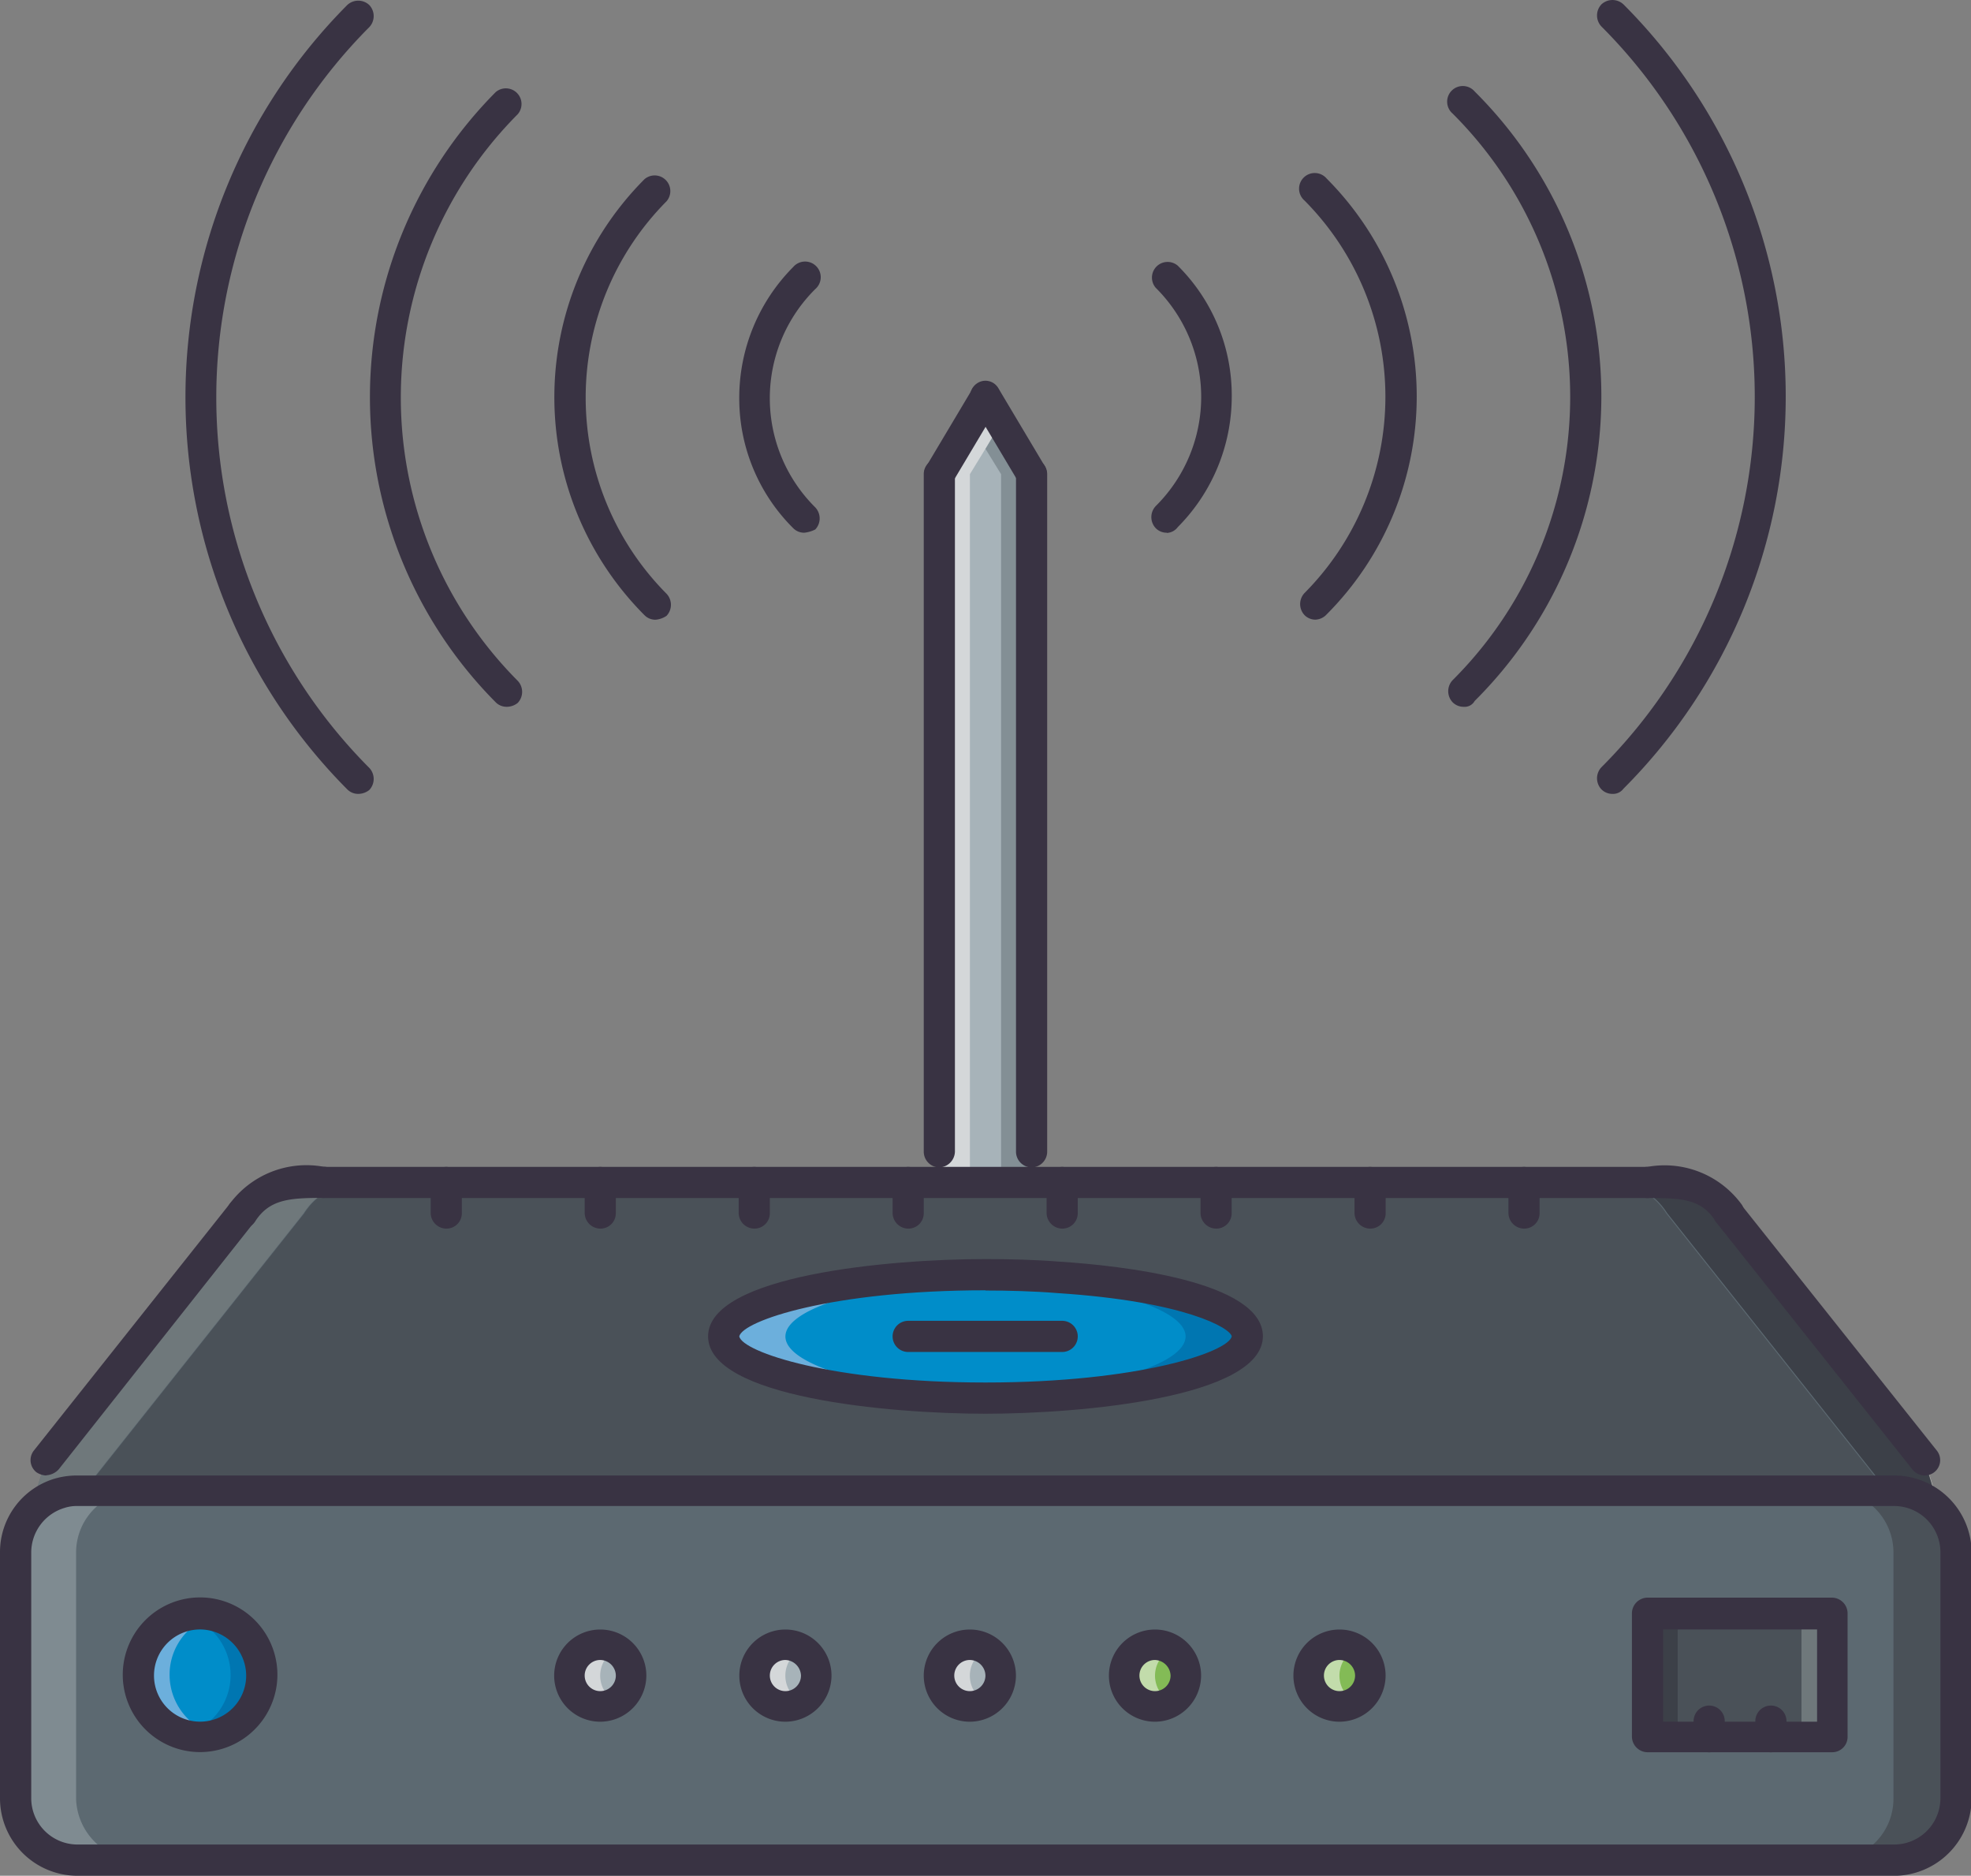 <svg xmlns="http://www.w3.org/2000/svg" xmlns:xlink="http://www.w3.org/1999/xlink" viewBox="0 0 27.326 26">
  <rect x="0" y="0" width="27.326" height="26" fill="#808080" stroke="none"/>
  <defs>
    <style>
      .cls-1 {
        fill: #5c6971;
      }

      .cls-2 {
        fill: #7f8b91;
      }

      .cls-3 {
        fill: #ceccc9;
      }

      .cls-4 {
        fill: #4a5158;
      }

      .cls-5 {
        fill: #83bb56;
      }

      .cls-6 {
        fill: #a7b3b9;
      }

      .cls-7 {
        fill: #b2b7b9;
      }

      .cls-8 {
        fill: #d4d7d9;
      }

      .cls-9 {
        fill: #c2dcab;
      }

      .cls-10 {
        fill: #008dc9;
      }

      .cls-11 {
        fill: #fff;
      }

      .cls-12 {
        fill: #6cafdc;
      }

      .cls-13 {
        fill: #0076b1;
      }

      .cls-14 {
        fill: #4f8eb7;
      }

      .cls-15 {
        fill: #919b9f;
      }

      .cls-16 {
        fill: #838f95;
      }

      .cls-17 {
        fill: #a9b0b0;
      }

      .cls-18 {
        fill: #3f7294;
      }

      .cls-19 {
        fill: #6f787b;
      }

      .cls-20 {
        fill: #3c4048;
      }

      .cls-21 {
        clip-path: url(#clip-path);
      }

      .cls-22 {
        fill: #393343;
      }
    </style>
    <clipPath id="clip-path">
      <rect id="Rectangle_445" data-name="Rectangle 445" width="27.326" height="25.993"/>
    </clipPath>
  </defs>
  <g id="Acces_wifi_icon" data-name="Acces wifi icon" transform="translate(0 0.075)">
    <path id="Tracé_2243" data-name="Tracé 2243" class="cls-1" d="M29.294,230.156v3.414a.861.861,0,0,1-.856.856H3.256a.861.861,0,0,1-.856-.856v-3.414a.862.862,0,0,1,.6-.82.777.777,0,0,1,.252-.036H28.438a.861.861,0,0,1,.856.856" transform="translate(-2.184 -208.716)"/>
    <path id="Tracé_2244" data-name="Tracé 2244" class="cls-2" d="M4.011,234.516H3.156a.861.861,0,0,1-.856-.856v-3.414a.814.814,0,0,1,.2-.54v.009h0a6.276,6.276,0,0,1,.657-.315H4a.777.777,0,0,0-.252.036.854.854,0,0,0-.6.82v3.414a.879.879,0,0,0,.865.847" transform="translate(-2.093 -208.807)"/>
    <path id="Tracé_2245" data-name="Tracé 2245" class="cls-3" d="M291.5,277.647h0m0,0a.759.759,0,0,0,.243-.036.691.691,0,0,1-.243.036m.3-.054a.848.848,0,0,0,.558-.748.866.866,0,0,1-.558.748m.558-.748h0m0,0h0m0,0h0m0-.009h0m0,0h0m0,0h0m0-.009h0m0,0h0m0,0h0m0,0h0m0-.009h0m0,0h0m0,0h0m0,0h0m0,0h0m0-.009h0m0,0h0m0,0h0m0,0h0m0-.009h0m0,0h0m0,0h0m0,0h0" transform="translate(-265.246 -251.938)"/>
    <path id="Tracé_2246" data-name="Tracé 2246" class="cls-4" d="M282.856,234.425H282a.777.777,0,0,0,.252-.036.854.854,0,0,0,.6-.82v-3.414A.861.861,0,0,0,282,229.3h.847l.387.171c.126.063.234.126.27.135h0a.814.814,0,0,1,.2.54v3.414h0a.852.852,0,0,1-.558.748.054.054,0,0,1-.036.009H283.1a.259.259,0,0,1-.243.108h0" transform="translate(-256.601 -208.716)"/>
    <path id="Tracé_2247" data-name="Tracé 2247" class="cls-5" d="M201.923,253a.423.423,0,1,1-.423.423.429.429,0,0,1,.423-.423" transform="translate(-183.352 -230.281)"/>
    <path id="Tracé_2248" data-name="Tracé 2248" class="cls-5" d="M173.52,253a.423.423,0,1,1-.423.423.417.417,0,0,1,.423-.423" transform="translate(-157.506 -230.281)"/>
    <path id="Tracé_2249" data-name="Tracé 2249" class="cls-6" d="M145.023,253a.423.423,0,1,1-.423.423.429.429,0,0,1,.423-.423" transform="translate(-131.576 -230.281)"/>
    <path id="Tracé_2250" data-name="Tracé 2250" class="cls-6" d="M116.62,253a.423.423,0,1,1-.423.423.423.423,0,0,1,.423-.423" transform="translate(-105.731 -230.281)"/>
    <path id="Tracé_2251" data-name="Tracé 2251" class="cls-6" d="M88.123,253a.423.423,0,1,1-.423.423.429.429,0,0,1,.423-.423" transform="translate(-79.801 -230.281)"/>
    <path id="Tracé_2252" data-name="Tracé 2252" class="cls-7" d="M88.123,253.856a.423.423,0,0,1-.423-.423h0a.423.423,0,0,0,.423.423h0m0-.856h0" transform="translate(-79.801 -230.281)"/>
    <path id="Tracé_2253" data-name="Tracé 2253" class="cls-8" d="M88.123,253.947a.423.423,0,1,1,0-.847h0a.434.434,0,0,1,.216.063.408.408,0,0,0,0,.721.434.434,0,0,1-.216.063h0" transform="translate(-79.801 -230.372)"/>
    <path id="Tracé_2254" data-name="Tracé 2254" class="cls-7" d="M116.62,253.856a.423.423,0,0,1-.423-.423h0a.417.417,0,0,0,.423.423h0m0-.856h0" transform="translate(-105.731 -230.281)"/>
    <path id="Tracé_2255" data-name="Tracé 2255" class="cls-8" d="M116.623,253.947a.423.423,0,1,1,0-.847h0a.434.434,0,0,1,.216.063.408.408,0,0,0,0,.721.462.462,0,0,1-.216.063h0" transform="translate(-105.734 -230.372)"/>
    <path id="Tracé_2256" data-name="Tracé 2256" class="cls-7" d="M145.023,253.856a.423.423,0,0,1-.423-.423h0a.423.423,0,0,0,.423.423h0m-.423-.432a.427.427,0,0,1,.423-.414.41.41,0,0,0-.423.414m.423-.423h0" transform="translate(-131.576 -230.281)"/>
    <path id="Tracé_2257" data-name="Tracé 2257" class="cls-8" d="M145.023,253.947a.423.423,0,0,1-.423-.423v-.009a.427.427,0,0,1,.423-.414h0a.434.434,0,0,1,.216.063.408.408,0,0,0,0,.721.434.434,0,0,1-.216.063h0" transform="translate(-131.576 -230.372)"/>
    <path id="Tracé_2258" data-name="Tracé 2258" class="cls-7" d="M173.52,253.856a.423.423,0,0,1-.423-.423h0a.412.412,0,0,0,.423.423h0m0-.856h0" transform="translate(-157.506 -230.281)"/>
    <path id="Tracé_2259" data-name="Tracé 2259" class="cls-9" d="M173.523,253.947a.423.423,0,0,1,0-.847h0a.434.434,0,0,1,.216.063.408.408,0,0,0,0,.721.494.494,0,0,1-.216.063h0" transform="translate(-157.509 -230.372)"/>
    <path id="Tracé_2260" data-name="Tracé 2260" class="cls-7" d="M201.923,253.856a.423.423,0,0,1-.423-.423h0a.423.423,0,0,0,.423.423h0m0-.856h0" transform="translate(-183.352 -230.281)"/>
    <path id="Tracé_2261" data-name="Tracé 2261" class="cls-9" d="M201.923,253.947a.423.423,0,0,1,0-.847h0a.434.434,0,0,1,.216.063.408.408,0,0,0,0,.721.434.434,0,0,1-.216.063h0" transform="translate(-183.352 -230.372)"/>
    <path id="Tracé_2262" data-name="Tracé 2262" class="cls-10" d="M116.038,196.136c1.513.1,2.621.432,2.621.82,0,.468-1.621.856-3.63.856s-3.63-.387-3.63-.856,1.63-.856,3.63-.856c.351,0,.694.018,1.009.036" transform="translate(-101.367 -178.506)"/>
    <path id="Tracé_2263" data-name="Tracé 2263" class="cls-11" d="M116.122,208.548h0m0,0a6.768,6.768,0,0,1-3.522-.648,6.612,6.612,0,0,0,3.477.648h.045" transform="translate(-102.458 -189.243)"/>
    <path id="Tracé_2264" data-name="Tracé 2264" class="cls-12" d="M114.985,197.811a6.706,6.706,0,0,1-3.477-.648.279.279,0,0,1-.108-.207c0-.468,1.63-.856,3.63-.856-.144,0-.288,0-.423.009.144,0,.288.009.423.018-1.594.09-2.774.432-2.774.829s1.18.739,2.774.829c-.135.009-.27.009-.405.018.117.009.234.009.36.009m.045-1.711h0" transform="translate(-101.367 -178.506)"/>
    <path id="Tracé_2265" data-name="Tracé 2265" class="cls-3" d="M151.7,214.918h0m0,0h.09c.207,0,.405-.009.6-.018-.225.009-.459.018-.693.018" transform="translate(-138.037 -195.613)"/>
    <path id="Tracé_2266" data-name="Tracé 2266" class="cls-13" d="M151.79,197.811c.117,0,.225,0,.342-.009-.144,0-.288-.009-.432-.018,1.594-.09,2.774-.432,2.774-.829s-1.189-.739-2.774-.829c.135-.009.27-.009.405-.018-.135,0-.27-.009-.405-.009h0c.351,0,.685.009,1.009.036.18.009.36.027.531.045,1.234.135,2.081.432,2.081.775,0,.414-1.261.766-2.936.838-.189.009-.387.018-.594.018m-.09-1.711h0" transform="translate(-138.037 -178.506)"/>
    <path id="Tracé_2267" data-name="Tracé 2267" class="cls-3" d="M151.245,215.1h0" transform="translate(-137.582 -195.795)"/>
    <path id="Tracé_2268" data-name="Tracé 2268" class="cls-14" d="M147.423,197.811h-.045c-.126,0-.243,0-.36-.009.135,0,.27-.009.405-.018.144.009.288.018.432.018-.108,0-.225.009-.342.009h-.09m0-1.684c-.135-.009-.279-.018-.423-.018.144,0,.279-.009.423-.009h0c.135,0,.27,0,.405.009-.135.009-.27.009-.405.018" transform="translate(-133.76 -178.506)"/>
    <path id="Tracé_2269" data-name="Tracé 2269" class="cls-10" d="M22.156,248.3a.856.856,0,1,1-.856.856.861.861,0,0,1,.856-.856" transform="translate(-19.382 -226.005)"/>
    <path id="Tracé_2270" data-name="Tracé 2270" class="cls-15" d="M21.3,249.138a.858.858,0,0,1,.856-.838.858.858,0,0,0-.856.838" transform="translate(-19.382 -226.005)"/>
    <path id="Tracé_2271" data-name="Tracé 2271" class="cls-12" d="M22.138,249.911a.852.852,0,0,1-.838-.856v-.018a.858.858,0,0,1,.856-.838h0a.889.889,0,0,0-.216.027.737.737,0,0,1,.216.09.852.852,0,0,0-.423.739.863.863,0,0,0,.423.739,1.2,1.2,0,0,1-.216.09.8.8,0,0,0,.2.027" transform="translate(-19.382 -225.914)"/>
    <path id="Tracé_2272" data-name="Tracé 2272" class="cls-4" d="M30.618,250.093h0a.861.861,0,0,0,.856-.856h0a.85.85,0,0,1-.856.856m.856-.856h0m0,0a.858.858,0,0,0-.784-.838.845.845,0,0,1,.784.838" transform="translate(-27.844 -226.096)"/>
    <path id="Tracé_2273" data-name="Tracé 2273" class="cls-13" d="M30.8,249.911a.888.888,0,0,0,.216-.027.737.737,0,0,1-.216-.09.852.852,0,0,0,.423-.739.863.863,0,0,0-.423-.739,1.2,1.2,0,0,1,.216-.09.7.7,0,0,0-.2-.027h.054a.858.858,0,0,1,.784.838h0v.009a.857.857,0,0,1-.856.865" transform="translate(-28.026 -225.914)"/>
    <path id="Tracé_2274" data-name="Tracé 2274" class="cls-14" d="M28.616,250H28.6a1.316,1.316,0,0,1-.2-.027.737.737,0,0,0,.216-.09,1.2,1.2,0,0,0,.216.09.889.889,0,0,1-.216.027h0m0-1.585a1.2,1.2,0,0,0-.216-.09.836.836,0,0,1,.216-.027h.018a1.316,1.316,0,0,1,.2.027.779.779,0,0,0-.216.09" transform="translate(-25.842 -226.005)"/>
    <path id="Tracé_2275" data-name="Tracé 2275" class="cls-4" d="M255.735,250h-1.711v-1.7H253.6v0h2.135V250" transform="translate(-230.759 -226.005)"/>
    <path id="Tracé_2276" data-name="Tracé 2276" class="cls-6" d="M145.879,62.163V71.98H144.6V62.163l.639-1.063.639,1.063" transform="translate(-131.576 -55.665)"/>
    <path id="Tracé_2277" data-name="Tracé 2277" class="cls-8" d="M145.023,71.98H144.6V62.163l.639-1.063.216.351-.162.27-.27.441V71.98" transform="translate(-131.576 -55.665)"/>
    <path id="Tracé_2278" data-name="Tracé 2278" class="cls-3" d="M154.523,65.712,154.1,65h0l.423.712" transform="translate(-140.221 -59.214)"/>
    <path id="Tracé_2279" data-name="Tracé 2279" class="cls-16" d="M152.339,75.529h-.423V65.712l-.216-.351.054-.09.162-.27h0l.423.712v9.817" transform="translate(-138.037 -59.214)"/>
    <path id="Tracé_2280" data-name="Tracé 2280" class="cls-17" d="M152.3,65.27l.162-.27h0l-.162.27" transform="translate(-138.583 -59.214)"/>
    <path id="Tracé_2281" data-name="Tracé 2281" class="cls-1" d="M17.758,184.981c-2,0-3.63-.387-3.63-.856s1.63-.856,3.63-.856c.351,0,.694.009,1.009.036,1.513.1,2.621.432,2.621.82,0,.468-1.621.856-3.63.856m10.3-2.558c-.27-.423-.676-.423-1.126-.423H8.571c-.45,0-.856,0-1.126.423l-2.711,3.414-.234.739a6.279,6.279,0,0,1,.657-.315H30.34l.639.288-.207-.712-2.711-3.414" transform="translate(-4.095 -165.676)"/>
    <path id="Tracé_2282" data-name="Tracé 2282" class="cls-13" d="M111.4,196.956h0c0-.468,1.63-.856,3.63-.856h0c-2,0-3.63.387-3.63.856" transform="translate(-101.367 -178.506)"/>
    <path id="Tracé_2283" data-name="Tracé 2283" class="cls-18" d="M151.7,196.1h0" transform="translate(-138.037 -178.506)"/>
    <path id="Tracé_2284" data-name="Tracé 2284" class="cls-4" d="M4.5,186.575l.234-.739,2.711-3.414c.27-.423.675-.423,1.126-.423h17.5c.45,0,.856,0,1.126.423l3.053,3.846H5.257l3.053-3.846C8.58,182,8.985,182,9.436,182H8.58c-.45,0-.856,0-1.126.423l-2.72,3.414-.234.739h0m9.628-2.45h0c0,.468,1.63.856,3.63.856s3.63-.387,3.63-.856h0c0-.342-.856-.639-2.081-.775-.171-.018-.351-.036-.531-.045-.315-.018-.657-.036-1.009-.036h0c-2.008,0-3.639.387-3.639.856h0m16.608,2.315-.387-.171a1.129,1.129,0,0,1,.387.171" transform="translate(-4.095 -165.676)"/>
    <path id="Tracé_2285" data-name="Tracé 2285" class="cls-19" d="M4.5,186.575l.234-.739,2.711-3.414c.27-.423.675-.423,1.126-.423h.856c-.45,0-.856,0-1.126.423l-3.053,3.846h-.09a5.372,5.372,0,0,0-.657.306" transform="translate(-4.095 -165.676)"/>
    <path id="Tracé_2286" data-name="Tracé 2286" class="cls-3" d="M296.525,225.339c-.009-.009-.018-.018-.018-.027l-.207-.712.225.739" transform="translate(-269.613 -204.439)"/>
    <path id="Tracé_2287" data-name="Tracé 2287" class="cls-4" d="M298.618,232.527c-.009-.009-.018-.018-.018-.027h0c.009.009.009.018.018.027h0" transform="translate(-271.706 -211.628)"/>
    <path id="Tracé_2288" data-name="Tracé 2288" class="cls-20" d="M296.07,231.435c-.036-.009-.144-.072-.27-.135l.252.117h0c.009,0,.009.009.018.018h0" transform="translate(-269.158 -210.536)"/>
    <path id="Tracé_2289" data-name="Tracé 2289" class="cls-20" d="M290.59,229.3h0" transform="translate(-264.336 -208.716)"/>
    <path id="Tracé_2290" data-name="Tracé 2290" class="cls-3" d="M254.717,182.314c-.27-.414-.666-.414-1.117-.414.45,0,.847,0,1.117.414" transform="translate(-230.759 -165.585)"/>
    <path id="Tracé_2291" data-name="Tracé 2291" class="cls-20" d="M249.009,186.457l-.252-.117a1.862,1.862,0,0,0-.387-.171h-.09l-3.053-3.846c-.27-.423-.675-.423-1.126-.423h.856c.45,0,.847,0,1.117.414a.031.031,0,0,1,.009.018l2.711,3.414.216.712" transform="translate(-222.115 -165.585)"/>
    <path id="Tracé_2292" data-name="Tracé 2292" class="cls-4" d="M254.023,267.2h0" transform="translate(-230.759 -243.202)"/>
    <path id="Tracé_2293" data-name="Tracé 2293" class="cls-20" d="M254.023,250H253.6v-1.7h.423V250" transform="translate(-230.759 -226.005)"/>
    <path id="Tracé_2294" data-name="Tracé 2294" class="cls-2" d="M277.723,250h0v-1.7h0V250" transform="translate(-252.324 -226.005)"/>
    <g id="Groupe_937" data-name="Groupe 937" transform="translate(0 -0.068)">
      <g id="Groupe_935" data-name="Groupe 935" class="cls-21">
        <path id="Tracé_2295" data-name="Tracé 2295" class="cls-19" d="M277.723,250H277.3v-1.7h.423V250" transform="translate(-252.324 -225.936)"/>
      </g>
      <g id="Groupe_936" data-name="Groupe 936" class="cls-21">
        <path id="Tracé_2296" data-name="Tracé 2296" class="cls-22" d="M1.072,227.423a.542.542,0,0,0-.18.027.646.646,0,0,0-.459.612v3.414a.642.642,0,0,0,.639.639H26.263a.642.642,0,0,0,.639-.639v-3.414a.642.642,0,0,0-.639-.639H1.072Zm25.183,5.125H1.072A1.074,1.074,0,0,1,0,231.476v-3.414a1.062,1.062,0,0,1,.757-1.018A1.109,1.109,0,0,1,1.072,227H26.263a1.074,1.074,0,0,1,1.072,1.072v3.414a1.08,1.08,0,0,1-1.081,1.063Z" transform="translate(0 -206.555)"/>
      </g>
    </g>
    <path id="Tracé_2297" data-name="Tracé 2297" class="cls-22" d="M4.922,188.243a.268.268,0,0,1-.135-.045.214.214,0,0,1-.036-.3l2.711-3.414a.212.212,0,1,1,.333.261l-2.7,3.414a.256.256,0,0,1-.171.081Z" transform="translate(-4.282 -167.866)"/>
    <path id="Tracé_2298" data-name="Tracé 2298" class="cls-22" d="M266.733,188.243a.222.222,0,0,1-.171-.081l-2.711-3.414a.212.212,0,1,1,.333-.261L266.9,187.9a.212.212,0,0,1-.162.342Z" transform="translate(-240.046 -167.866)"/>
    <path id="Tracé_2299" data-name="Tracé 2299" class="cls-22" d="M65.972,179.932H47.616a.216.216,0,0,1,0-.432H65.972a.216.216,0,0,1,0,.432Z" transform="translate(-43.131 -163.401)"/>
    <path id="Tracé_2300" data-name="Tracé 2300" class="cls-22" d="M35.137,180.356a.2.2,0,0,1-.117-.036.216.216,0,0,1-.063-.3,1.324,1.324,0,0,1,1.306-.522.216.216,0,1,1,0,.432c-.468,0-.748.018-.946.324a.209.209,0,0,1-.18.1Z" transform="translate(-31.778 -163.401)"/>
    <path id="Tracé_2301" data-name="Tracé 2301" class="cls-22" d="M252.542,180.356a.219.219,0,0,1-.18-.1c-.2-.315-.477-.324-.946-.324a.216.216,0,1,1,0-.432,1.324,1.324,0,0,1,1.306.522.216.216,0,0,1-.063.3.2.2,0,0,1-.117.036Z" transform="translate(-228.575 -163.401)"/>
    <path id="Tracé_2302" data-name="Tracé 2302" class="cls-22" d="M112.846,194.132c-2.126,0-3.368.423-3.414.639.045.216,1.288.639,3.414.639s3.368-.423,3.414-.639c-.018-.117-.657-.486-2.414-.6-.333-.027-.675-.036-1-.036Zm0,1.711c-1.333,0-3.846-.225-3.846-1.072s2.513-1.072,3.846-1.072c.333,0,.685.009,1.027.036.847.054,2.819.27,2.819,1.036-.009.847-2.522,1.072-3.846,1.072Z" transform="translate(-99.183 -176.322)"/>
    <path id="Tracé_2303" data-name="Tracé 2303" class="cls-22" d="M139.751,203.632h-2.135a.216.216,0,1,1,0-.432h2.135a.216.216,0,1,1,0,.432Z" transform="translate(-125.025 -184.967)"/>
    <path id="Tracé_2304" data-name="Tracé 2304" class="cls-22" d="M66.516,180.356a.219.219,0,0,1-.216-.216v-.423a.216.216,0,1,1,.432,0v.423a.213.213,0,0,1-.216.216Z" transform="translate(-60.329 -163.401)"/>
    <path id="Tracé_2305" data-name="Tracé 2305" class="cls-22" d="M90.216,180.356a.219.219,0,0,1-.216-.216v-.423a.216.216,0,1,1,.432,0v.423a.213.213,0,0,1-.216.216Z" transform="translate(-81.894 -163.401)"/>
    <path id="Tracé_2306" data-name="Tracé 2306" class="cls-22" d="M113.916,180.356a.219.219,0,0,1-.216-.216v-.423a.216.216,0,1,1,.432,0v.423a.213.213,0,0,1-.216.216Z" transform="translate(-103.459 -163.401)"/>
    <path id="Tracé_2307" data-name="Tracé 2307" class="cls-22" d="M137.616,180.356a.219.219,0,0,1-.216-.216v-.423a.216.216,0,1,1,.432,0v.423a.213.213,0,0,1-.216.216Z" transform="translate(-125.025 -163.401)"/>
    <path id="Tracé_2308" data-name="Tracé 2308" class="cls-22" d="M161.316,180.356a.219.219,0,0,1-.216-.216v-.423a.216.216,0,1,1,.432,0v.423a.213.213,0,0,1-.216.216Z" transform="translate(-146.59 -163.401)"/>
    <path id="Tracé_2309" data-name="Tracé 2309" class="cls-22" d="M185.016,180.356a.219.219,0,0,1-.216-.216v-.423a.216.216,0,1,1,.432,0v.423a.213.213,0,0,1-.216.216Z" transform="translate(-168.156 -163.401)"/>
    <path id="Tracé_2310" data-name="Tracé 2310" class="cls-22" d="M208.716,180.356a.219.219,0,0,1-.216-.216v-.423a.216.216,0,1,1,.432,0v.423a.213.213,0,0,1-.216.216Z" transform="translate(-189.721 -163.401)"/>
    <path id="Tracé_2311" data-name="Tracé 2311" class="cls-22" d="M232.416,180.356a.219.219,0,0,1-.216-.216v-.423a.216.216,0,1,1,.432,0v.423a.213.213,0,0,1-.216.216Z" transform="translate(-211.287 -163.401)"/>
    <path id="Tracé_2312" data-name="Tracé 2312" class="cls-22" d="M19.972,246.241a.639.639,0,1,0,.639.639.642.642,0,0,0-.639-.639Zm0,1.7a1.072,1.072,0,1,1,1.072-1.072,1.074,1.074,0,0,1-1.072,1.072Z" transform="translate(-17.198 -223.73)"/>
    <path id="Tracé_2313" data-name="Tracé 2313" class="cls-22" d="M251.632,247.52h2.135v-1.279h-2.135v1.279Zm2.342.423h-2.558a.219.219,0,0,1-.216-.216v-1.711a.219.219,0,0,1,.216-.216h2.558a.219.219,0,0,1,.216.216v1.711a.213.213,0,0,1-.216.216Z" transform="translate(-228.575 -223.73)"/>
    <path id="Tracé_2314" data-name="Tracé 2314" class="cls-22" d="M260.916,263.049a.219.219,0,0,1-.216-.216v-.216a.216.216,0,1,1,.432,0v.216a.219.219,0,0,1-.216.216Z" transform="translate(-237.22 -238.835)"/>
    <path id="Tracé_2315" data-name="Tracé 2315" class="cls-22" d="M270.416,263.049a.219.219,0,0,1-.216-.216v-.216a.216.216,0,1,1,.432,0v.216a.219.219,0,0,1-.216.216Z" transform="translate(-245.864 -238.835)"/>
    <path id="Tracé_2316" data-name="Tracé 2316" class="cls-22" d="M85.939,251.123a.216.216,0,1,0,.216.216.219.219,0,0,0-.216-.216Zm0,.856a.639.639,0,1,1,.639-.639.642.642,0,0,1-.639.639Z" transform="translate(-77.617 -228.189)"/>
    <path id="Tracé_2317" data-name="Tracé 2317" class="cls-22" d="M114.439,251.123a.216.216,0,1,0,.216.216.225.225,0,0,0-.216-.216Zm0,.856a.639.639,0,1,1,.639-.639.642.642,0,0,1-.639.639Z" transform="translate(-103.55 -228.189)"/>
    <path id="Tracé_2318" data-name="Tracé 2318" class="cls-22" d="M142.839,251.123a.216.216,0,1,0,.216.216.219.219,0,0,0-.216-.216Zm0,.856a.639.639,0,1,1,.639-.639.642.642,0,0,1-.639.639Z" transform="translate(-129.393 -228.189)"/>
    <path id="Tracé_2319" data-name="Tracé 2319" class="cls-22" d="M171.339,251.123a.216.216,0,1,0,.216.216.225.225,0,0,0-.216-.216Zm0,.856a.639.639,0,1,1,.639-.639.642.642,0,0,1-.639.639Z" transform="translate(-155.326 -228.189)"/>
    <path id="Tracé_2320" data-name="Tracé 2320" class="cls-22" d="M199.739,251.123a.216.216,0,1,0,.216.216.219.219,0,0,0-.216-.216Zm0,.856a.639.639,0,1,1,.639-.639.642.642,0,0,1-.639.639Z" transform="translate(-181.168 -228.189)"/>
    <path id="Tracé_2321" data-name="Tracé 2321" class="cls-22" d="M142.416,80.326a.219.219,0,0,1-.216-.216V70.716a.216.216,0,1,1,.432,0V80.11a.225.225,0,0,1-.216.216Z" transform="translate(-129.393 -64.219)"/>
    <path id="Tracé_2322" data-name="Tracé 2322" class="cls-22" d="M156.616,80.326a.219.219,0,0,1-.216-.216V70.716a.216.216,0,0,1,.432,0V80.11a.219.219,0,0,1-.216.216Z" transform="translate(-142.314 -64.219)"/>
    <path id="Tracé_2323" data-name="Tracé 2323" class="cls-22" d="M142.463,60.151a.24.24,0,0,1-.108-.027.217.217,0,0,1-.072-.3l.639-1.072a.208.208,0,0,1,.288-.072.217.217,0,0,1,.072.3l-.639,1.072a.208.208,0,0,1-.18.1Z" transform="translate(-129.44 -53.437)"/>
    <path id="Tracé_2324" data-name="Tracé 2324" class="cls-22" d="M150.2,60.06a.2.2,0,0,1-.18-.108l-.639-1.072a.219.219,0,0,1,.072-.3.206.206,0,0,1,.288.072l.639,1.072a.219.219,0,0,1-.072.3.173.173,0,0,1-.108.036Z" transform="translate(-135.9 -53.346)"/>
    <path id="Tracé_2325" data-name="Tracé 2325" class="cls-22" d="M177.439,43.888a.211.211,0,0,1-.153-.063.223.223,0,0,1,0-.306,2.131,2.131,0,0,0,0-3.026.217.217,0,0,1,.306-.306A2.533,2.533,0,0,1,178.34,42a2.571,2.571,0,0,1-.748,1.81.2.2,0,0,1-.153.081Z" transform="translate(-161.263 -36.579)"/>
    <path id="Tracé_2326" data-name="Tracé 2326" class="cls-22" d="M114.7,44.07a.211.211,0,0,1-.153-.063,2.533,2.533,0,0,1-.748-1.81,2.571,2.571,0,0,1,.748-1.81.217.217,0,1,1,.306.306,2.131,2.131,0,0,0,0,3.026.223.223,0,0,1,0,.306.432.432,0,0,1-.153.045Z" transform="translate(-103.55 -36.761)"/>
    <path id="Tracé_2327" data-name="Tracé 2327" class="cls-22" d="M200.339,32.9a.211.211,0,0,1-.153-.063.223.223,0,0,1,0-.306,3.86,3.86,0,0,0,0-5.44.217.217,0,1,1,.306-.306,4.278,4.278,0,0,1,0,6.043.222.222,0,0,1-.153.072Z" transform="translate(-182.1 -24.386)"/>
    <path id="Tracé_2328" data-name="Tracé 2328" class="cls-22" d="M86.728,32.992a.211.211,0,0,1-.153-.063,4.278,4.278,0,0,1,0-6.043.217.217,0,0,1,.306.306,3.86,3.86,0,0,0,0,5.44.223.223,0,0,1,0,.306.314.314,0,0,1-.153.054Z" transform="translate(-77.64 -24.477)"/>
    <path id="Tracé_2329" data-name="Tracé 2329" class="cls-22" d="M223.139,21.915a.211.211,0,0,1-.153-.063.223.223,0,0,1,0-.306,5.545,5.545,0,0,0,0-7.854.217.217,0,1,1,.306-.306,5.958,5.958,0,0,1,0,8.448.159.159,0,0,1-.153.081Z" transform="translate(-202.847 -12.193)"/>
    <g id="Groupe_938" data-name="Groupe 938" transform="translate(2.567 -0.075)">
      <path id="Tracé_2330" data-name="Tracé 2330" class="cls-22" d="M58.846,22.006a.211.211,0,0,1-.153-.063,6,6,0,0,1,0-8.457.217.217,0,0,1,.306.306,5.567,5.567,0,0,0,0,7.854.223.223,0,0,1,0,.306.245.245,0,0,1-.153.054Z" transform="translate(-54.388 -12.209)"/>
      <path id="Tracé_2331" data-name="Tracé 2331" class="cls-22" d="M30.9,11.02a.211.211,0,0,1-.153-.063,7.708,7.708,0,0,1,0-10.871.223.223,0,0,1,.306,0,.223.223,0,0,1,0,.306,7.273,7.273,0,0,0,0,10.268.223.223,0,0,1,0,.306.245.245,0,0,1-.153.054Z" transform="translate(-28.5 -0.016)"/>
      <path id="Tracé_2332" data-name="Tracé 2332" class="cls-22" d="M246.039,10.929a.211.211,0,0,1-.153-.063.223.223,0,0,1,0-.306,7.262,7.262,0,0,0,0-10.268.223.223,0,0,1,0-.306.223.223,0,0,1,.306,0,7.692,7.692,0,0,1,0,10.871.179.179,0,0,1-.153.072Z" transform="translate(-226.251 0.075)"/>
    </g>
  </g>
</svg>
